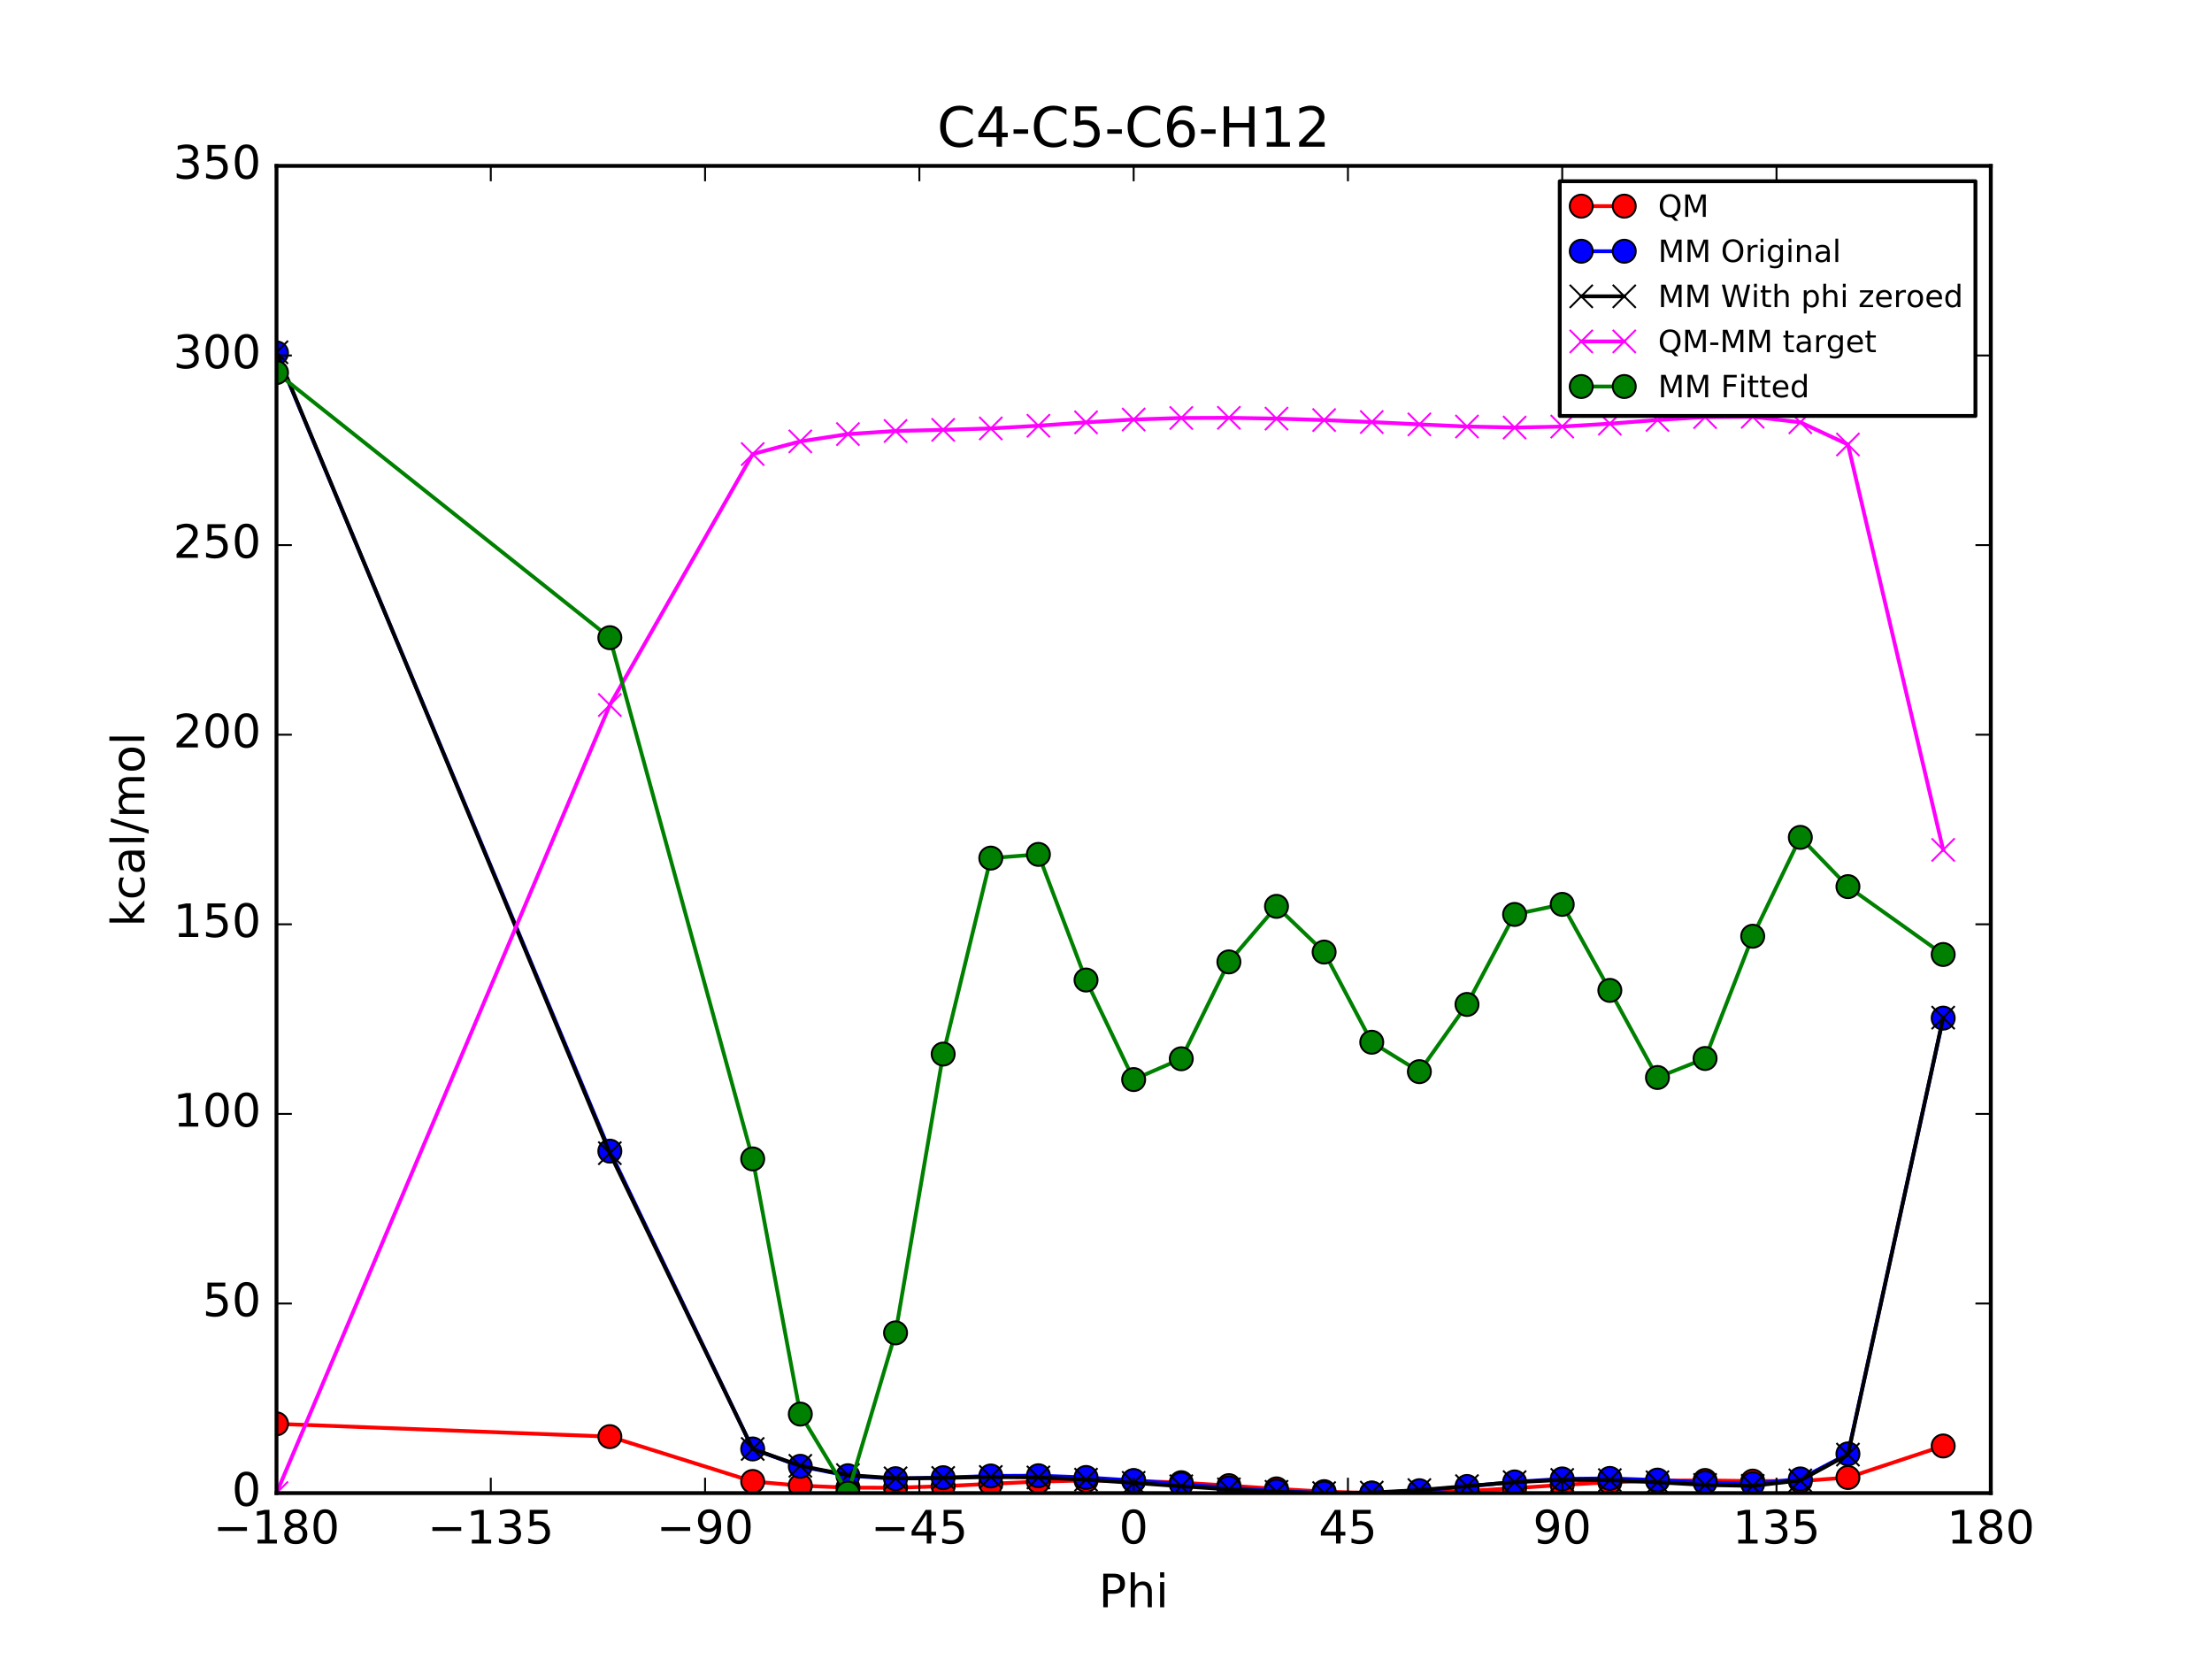 <?xml version="1.0" encoding="utf-8" standalone="no"?>
<!DOCTYPE svg PUBLIC "-//W3C//DTD SVG 1.1//EN"
  "http://www.w3.org/Graphics/SVG/1.1/DTD/svg11.dtd">
<!-- Created with matplotlib (http://matplotlib.org/) -->
<svg height="432pt" version="1.1" viewBox="0 0 576 432" width="576pt" xmlns="http://www.w3.org/2000/svg" xmlns:xlink="http://www.w3.org/1999/xlink">
 <defs>
  <style type="text/css">
*{stroke-linecap:butt;stroke-linejoin:round;stroke-miterlimit:100000;}
  </style>
 </defs>
 <g id="figure_1">
  <g id="patch_1">
   <path d="M 0 432 
L 576 432 
L 576 0 
L 0 0 
z
" style="fill:#ffffff;"/>
  </g>
  <g id="axes_1">
   <g id="patch_2">
    <path d="M 72 388.8 
L 518.4 388.8 
L 518.4 43.2 
L 72 43.2 
z
" style="fill:#ffffff;"/>
   </g>
   <g id="line2d_1">
    <path clip-path="url(#p2a7f67366a)" d="M 72 370.762 
L 158.8 374.095 
L 196 385.767 
L 208.4 386.855 
L 220.8 387.379 
L 233.2 387.408 
L 245.6 387.009 
L 258 386.382 
L 270.4 385.803 
L 282.8 385.502 
L 295.2 385.599 
L 307.6 386.086 
L 320 386.848 
L 332.4 387.697 
L 344.8 388.412 
L 357.2 388.8 
L 369.6 388.75 
L 382 388.275 
L 394.4 387.51 
L 406.8 386.669 
L 419.2 385.969 
L 431.6 385.568 
L 444 385.51 
L 456.4 385.674 
L 468.8 385.676 
L 481.2 384.74 
L 506 376.528 
" style="fill:none;stroke:#ff0000;stroke-linecap:square;"/>
    <defs>
     <path d="M 0 3 
C 0.796 3 1.559 2.684 2.121 2.121 
C 2.684 1.559 3 0.796 3 0 
C 3 -0.796 2.684 -1.559 2.121 -2.121 
C 1.559 -2.684 0.796 -3 0 -3 
C -0.796 -3 -1.559 -2.684 -2.121 -2.121 
C -2.684 -1.559 -3 -0.796 -3 0 
C -3 0.796 -2.684 1.559 -2.121 2.121 
C -1.559 2.684 -0.796 3 0 3 
z
" id="mc2653a5d2f" style="stroke:#000000;stroke-width:0.5;"/>
    </defs>
    <g clip-path="url(#p2a7f67366a)">
     <use style="fill:#ff0000;stroke:#000000;stroke-width:0.5;" x="72" xlink:href="#mc2653a5d2f" y="370.762"/>
     <use style="fill:#ff0000;stroke:#000000;stroke-width:0.5;" x="158.8" xlink:href="#mc2653a5d2f" y="374.095"/>
     <use style="fill:#ff0000;stroke:#000000;stroke-width:0.5;" x="196" xlink:href="#mc2653a5d2f" y="385.767"/>
     <use style="fill:#ff0000;stroke:#000000;stroke-width:0.5;" x="208.4" xlink:href="#mc2653a5d2f" y="386.855"/>
     <use style="fill:#ff0000;stroke:#000000;stroke-width:0.5;" x="220.8" xlink:href="#mc2653a5d2f" y="387.379"/>
     <use style="fill:#ff0000;stroke:#000000;stroke-width:0.5;" x="233.2" xlink:href="#mc2653a5d2f" y="387.408"/>
     <use style="fill:#ff0000;stroke:#000000;stroke-width:0.5;" x="245.6" xlink:href="#mc2653a5d2f" y="387.009"/>
     <use style="fill:#ff0000;stroke:#000000;stroke-width:0.5;" x="258" xlink:href="#mc2653a5d2f" y="386.382"/>
     <use style="fill:#ff0000;stroke:#000000;stroke-width:0.5;" x="270.4" xlink:href="#mc2653a5d2f" y="385.803"/>
     <use style="fill:#ff0000;stroke:#000000;stroke-width:0.5;" x="282.8" xlink:href="#mc2653a5d2f" y="385.502"/>
     <use style="fill:#ff0000;stroke:#000000;stroke-width:0.5;" x="295.2" xlink:href="#mc2653a5d2f" y="385.599"/>
     <use style="fill:#ff0000;stroke:#000000;stroke-width:0.5;" x="307.6" xlink:href="#mc2653a5d2f" y="386.086"/>
     <use style="fill:#ff0000;stroke:#000000;stroke-width:0.5;" x="320" xlink:href="#mc2653a5d2f" y="386.848"/>
     <use style="fill:#ff0000;stroke:#000000;stroke-width:0.5;" x="332.4" xlink:href="#mc2653a5d2f" y="387.697"/>
     <use style="fill:#ff0000;stroke:#000000;stroke-width:0.5;" x="344.8" xlink:href="#mc2653a5d2f" y="388.412"/>
     <use style="fill:#ff0000;stroke:#000000;stroke-width:0.5;" x="357.2" xlink:href="#mc2653a5d2f" y="388.8"/>
     <use style="fill:#ff0000;stroke:#000000;stroke-width:0.5;" x="369.6" xlink:href="#mc2653a5d2f" y="388.75"/>
     <use style="fill:#ff0000;stroke:#000000;stroke-width:0.5;" x="382" xlink:href="#mc2653a5d2f" y="388.275"/>
     <use style="fill:#ff0000;stroke:#000000;stroke-width:0.5;" x="394.4" xlink:href="#mc2653a5d2f" y="387.51"/>
     <use style="fill:#ff0000;stroke:#000000;stroke-width:0.5;" x="406.8" xlink:href="#mc2653a5d2f" y="386.669"/>
     <use style="fill:#ff0000;stroke:#000000;stroke-width:0.5;" x="419.2" xlink:href="#mc2653a5d2f" y="385.969"/>
     <use style="fill:#ff0000;stroke:#000000;stroke-width:0.5;" x="431.6" xlink:href="#mc2653a5d2f" y="385.568"/>
     <use style="fill:#ff0000;stroke:#000000;stroke-width:0.5;" x="444" xlink:href="#mc2653a5d2f" y="385.51"/>
     <use style="fill:#ff0000;stroke:#000000;stroke-width:0.5;" x="456.4" xlink:href="#mc2653a5d2f" y="385.674"/>
     <use style="fill:#ff0000;stroke:#000000;stroke-width:0.5;" x="468.8" xlink:href="#mc2653a5d2f" y="385.676"/>
     <use style="fill:#ff0000;stroke:#000000;stroke-width:0.5;" x="481.2" xlink:href="#mc2653a5d2f" y="384.74"/>
     <use style="fill:#ff0000;stroke:#000000;stroke-width:0.5;" x="506" xlink:href="#mc2653a5d2f" y="376.528"/>
    </g>
   </g>
   <g id="line2d_2">
    <path clip-path="url(#p2a7f67366a)" d="M 72 91.894 
L 158.8 299.753 
L 196 377.305 
L 208.4 381.819 
L 220.8 384.272 
L 233.2 385.044 
L 245.6 384.785 
L 258 384.335 
L 270.4 384.274 
L 282.8 384.727 
L 295.2 385.528 
L 307.6 386.48 
L 320 387.442 
L 332.4 388.278 
L 344.8 388.8 
L 357.2 388.798 
L 369.6 388.174 
L 382 387.07 
L 394.4 385.889 
L 406.8 385.106 
L 419.2 384.975 
L 431.6 385.409 
L 444 386.069 
L 456.4 386.385 
L 468.8 385.107 
L 481.2 378.589 
L 506 265.119 
" style="fill:none;stroke:#0000ff;stroke-linecap:square;"/>
    <defs>
     <path d="M 0 3 
C 0.796 3 1.559 2.684 2.121 2.121 
C 2.684 1.559 3 0.796 3 0 
C 3 -0.796 2.684 -1.559 2.121 -2.121 
C 1.559 -2.684 0.796 -3 0 -3 
C -0.796 -3 -1.559 -2.684 -2.121 -2.121 
C -2.684 -1.559 -3 -0.796 -3 0 
C -3 0.796 -2.684 1.559 -2.121 2.121 
C -1.559 2.684 -0.796 3 0 3 
z
" id="mf02ce07b97" style="stroke:#000000;stroke-width:0.5;"/>
    </defs>
    <g clip-path="url(#p2a7f67366a)">
     <use style="fill:#0000ff;stroke:#000000;stroke-width:0.5;" x="72" xlink:href="#mf02ce07b97" y="91.894"/>
     <use style="fill:#0000ff;stroke:#000000;stroke-width:0.5;" x="158.8" xlink:href="#mf02ce07b97" y="299.753"/>
     <use style="fill:#0000ff;stroke:#000000;stroke-width:0.5;" x="196" xlink:href="#mf02ce07b97" y="377.305"/>
     <use style="fill:#0000ff;stroke:#000000;stroke-width:0.5;" x="208.4" xlink:href="#mf02ce07b97" y="381.819"/>
     <use style="fill:#0000ff;stroke:#000000;stroke-width:0.5;" x="220.8" xlink:href="#mf02ce07b97" y="384.272"/>
     <use style="fill:#0000ff;stroke:#000000;stroke-width:0.5;" x="233.2" xlink:href="#mf02ce07b97" y="385.044"/>
     <use style="fill:#0000ff;stroke:#000000;stroke-width:0.5;" x="245.6" xlink:href="#mf02ce07b97" y="384.785"/>
     <use style="fill:#0000ff;stroke:#000000;stroke-width:0.5;" x="258" xlink:href="#mf02ce07b97" y="384.335"/>
     <use style="fill:#0000ff;stroke:#000000;stroke-width:0.5;" x="270.4" xlink:href="#mf02ce07b97" y="384.274"/>
     <use style="fill:#0000ff;stroke:#000000;stroke-width:0.5;" x="282.8" xlink:href="#mf02ce07b97" y="384.727"/>
     <use style="fill:#0000ff;stroke:#000000;stroke-width:0.5;" x="295.2" xlink:href="#mf02ce07b97" y="385.528"/>
     <use style="fill:#0000ff;stroke:#000000;stroke-width:0.5;" x="307.6" xlink:href="#mf02ce07b97" y="386.48"/>
     <use style="fill:#0000ff;stroke:#000000;stroke-width:0.5;" x="320" xlink:href="#mf02ce07b97" y="387.442"/>
     <use style="fill:#0000ff;stroke:#000000;stroke-width:0.5;" x="332.4" xlink:href="#mf02ce07b97" y="388.278"/>
     <use style="fill:#0000ff;stroke:#000000;stroke-width:0.5;" x="344.8" xlink:href="#mf02ce07b97" y="388.8"/>
     <use style="fill:#0000ff;stroke:#000000;stroke-width:0.5;" x="357.2" xlink:href="#mf02ce07b97" y="388.798"/>
     <use style="fill:#0000ff;stroke:#000000;stroke-width:0.5;" x="369.6" xlink:href="#mf02ce07b97" y="388.174"/>
     <use style="fill:#0000ff;stroke:#000000;stroke-width:0.5;" x="382" xlink:href="#mf02ce07b97" y="387.07"/>
     <use style="fill:#0000ff;stroke:#000000;stroke-width:0.5;" x="394.4" xlink:href="#mf02ce07b97" y="385.889"/>
     <use style="fill:#0000ff;stroke:#000000;stroke-width:0.5;" x="406.8" xlink:href="#mf02ce07b97" y="385.106"/>
     <use style="fill:#0000ff;stroke:#000000;stroke-width:0.5;" x="419.2" xlink:href="#mf02ce07b97" y="384.975"/>
     <use style="fill:#0000ff;stroke:#000000;stroke-width:0.5;" x="431.6" xlink:href="#mf02ce07b97" y="385.409"/>
     <use style="fill:#0000ff;stroke:#000000;stroke-width:0.5;" x="444" xlink:href="#mf02ce07b97" y="386.069"/>
     <use style="fill:#0000ff;stroke:#000000;stroke-width:0.5;" x="456.4" xlink:href="#mf02ce07b97" y="386.385"/>
     <use style="fill:#0000ff;stroke:#000000;stroke-width:0.5;" x="468.8" xlink:href="#mf02ce07b97" y="385.107"/>
     <use style="fill:#0000ff;stroke:#000000;stroke-width:0.5;" x="481.2" xlink:href="#mf02ce07b97" y="378.589"/>
     <use style="fill:#0000ff;stroke:#000000;stroke-width:0.5;" x="506" xlink:href="#mf02ce07b97" y="265.119"/>
    </g>
   </g>
   <g id="line2d_3">
    <path clip-path="url(#p2a7f67366a)" d="M 72 91.735 
L 158.8 300.287 
L 196 377.305 
L 208.4 381.693 
L 220.8 384.113 
L 233.2 384.954 
L 245.6 384.848 
L 258 384.594 
L 270.4 384.719 
L 282.8 385.298 
L 295.2 386.132 
L 307.6 387.014 
L 320 387.824 
L 332.4 388.464 
L 344.8 388.8 
L 357.2 388.671 
L 369.6 388.014 
L 382 386.98 
L 394.4 385.952 
L 406.8 385.364 
L 419.2 385.419 
L 431.6 385.98 
L 444 386.673 
L 456.4 386.92 
L 468.8 385.489 
L 481.2 378.775 
L 506 264.993 
" style="fill:none;stroke:#000000;stroke-linecap:square;"/>
    <defs>
     <path d="M -3 3 
L 3 -3 
M -3 -3 
L 3 3 
" id="m0e68bb320f" style="stroke:#000000;stroke-width:0.5;"/>
    </defs>
    <g clip-path="url(#p2a7f67366a)">
     <use style="stroke:#000000;stroke-width:0.5;" x="72" xlink:href="#m0e68bb320f" y="91.735"/>
     <use style="stroke:#000000;stroke-width:0.5;" x="158.8" xlink:href="#m0e68bb320f" y="300.287"/>
     <use style="stroke:#000000;stroke-width:0.5;" x="196" xlink:href="#m0e68bb320f" y="377.305"/>
     <use style="stroke:#000000;stroke-width:0.5;" x="208.4" xlink:href="#m0e68bb320f" y="381.693"/>
     <use style="stroke:#000000;stroke-width:0.5;" x="220.8" xlink:href="#m0e68bb320f" y="384.113"/>
     <use style="stroke:#000000;stroke-width:0.5;" x="233.2" xlink:href="#m0e68bb320f" y="384.954"/>
     <use style="stroke:#000000;stroke-width:0.5;" x="245.6" xlink:href="#m0e68bb320f" y="384.848"/>
     <use style="stroke:#000000;stroke-width:0.5;" x="258" xlink:href="#m0e68bb320f" y="384.594"/>
     <use style="stroke:#000000;stroke-width:0.5;" x="270.4" xlink:href="#m0e68bb320f" y="384.719"/>
     <use style="stroke:#000000;stroke-width:0.5;" x="282.8" xlink:href="#m0e68bb320f" y="385.298"/>
     <use style="stroke:#000000;stroke-width:0.5;" x="295.2" xlink:href="#m0e68bb320f" y="386.132"/>
     <use style="stroke:#000000;stroke-width:0.5;" x="307.6" xlink:href="#m0e68bb320f" y="387.014"/>
     <use style="stroke:#000000;stroke-width:0.5;" x="320" xlink:href="#m0e68bb320f" y="387.824"/>
     <use style="stroke:#000000;stroke-width:0.5;" x="332.4" xlink:href="#m0e68bb320f" y="388.464"/>
     <use style="stroke:#000000;stroke-width:0.5;" x="344.8" xlink:href="#m0e68bb320f" y="388.8"/>
     <use style="stroke:#000000;stroke-width:0.5;" x="357.2" xlink:href="#m0e68bb320f" y="388.671"/>
     <use style="stroke:#000000;stroke-width:0.5;" x="369.6" xlink:href="#m0e68bb320f" y="388.014"/>
     <use style="stroke:#000000;stroke-width:0.5;" x="382" xlink:href="#m0e68bb320f" y="386.98"/>
     <use style="stroke:#000000;stroke-width:0.5;" x="394.4" xlink:href="#m0e68bb320f" y="385.952"/>
     <use style="stroke:#000000;stroke-width:0.5;" x="406.8" xlink:href="#m0e68bb320f" y="385.364"/>
     <use style="stroke:#000000;stroke-width:0.5;" x="419.2" xlink:href="#m0e68bb320f" y="385.419"/>
     <use style="stroke:#000000;stroke-width:0.5;" x="431.6" xlink:href="#m0e68bb320f" y="385.98"/>
     <use style="stroke:#000000;stroke-width:0.5;" x="444" xlink:href="#m0e68bb320f" y="386.673"/>
     <use style="stroke:#000000;stroke-width:0.5;" x="456.4" xlink:href="#m0e68bb320f" y="386.92"/>
     <use style="stroke:#000000;stroke-width:0.5;" x="468.8" xlink:href="#m0e68bb320f" y="385.489"/>
     <use style="stroke:#000000;stroke-width:0.5;" x="481.2" xlink:href="#m0e68bb320f" y="378.775"/>
     <use style="stroke:#000000;stroke-width:0.5;" x="506" xlink:href="#m0e68bb320f" y="264.993"/>
    </g>
   </g>
   <g id="line2d_4">
    <path clip-path="url(#p2a7f67366a)" d="M 72 388.8 
L 158.8 183.581 
L 196 118.236 
L 208.4 114.936 
L 220.8 113.04 
L 233.2 112.228 
L 245.6 111.934 
L 258 111.562 
L 270.4 110.858 
L 282.8 109.978 
L 295.2 109.241 
L 307.6 108.845 
L 320 108.798 
L 332.4 109.006 
L 344.8 109.386 
L 357.2 109.902 
L 369.6 110.509 
L 382 111.068 
L 394.4 111.332 
L 406.8 111.078 
L 419.2 110.323 
L 431.6 109.361 
L 444 108.611 
L 456.4 108.528 
L 468.8 109.96 
L 481.2 115.739 
L 506 221.308 
" style="fill:none;stroke:#ff00ff;stroke-linecap:square;"/>
    <defs>
     <path d="M -3 3 
L 3 -3 
M -3 -3 
L 3 3 
" id="m2ac3b1dd4c" style="stroke:#ff00ff;stroke-width:0.5;"/>
    </defs>
    <g clip-path="url(#p2a7f67366a)">
     <use style="fill:#ff00ff;stroke:#ff00ff;stroke-width:0.5;" x="72" xlink:href="#m2ac3b1dd4c" y="388.8"/>
     <use style="fill:#ff00ff;stroke:#ff00ff;stroke-width:0.5;" x="158.8" xlink:href="#m2ac3b1dd4c" y="183.581"/>
     <use style="fill:#ff00ff;stroke:#ff00ff;stroke-width:0.5;" x="196" xlink:href="#m2ac3b1dd4c" y="118.236"/>
     <use style="fill:#ff00ff;stroke:#ff00ff;stroke-width:0.5;" x="208.4" xlink:href="#m2ac3b1dd4c" y="114.936"/>
     <use style="fill:#ff00ff;stroke:#ff00ff;stroke-width:0.5;" x="220.8" xlink:href="#m2ac3b1dd4c" y="113.04"/>
     <use style="fill:#ff00ff;stroke:#ff00ff;stroke-width:0.5;" x="233.2" xlink:href="#m2ac3b1dd4c" y="112.228"/>
     <use style="fill:#ff00ff;stroke:#ff00ff;stroke-width:0.5;" x="245.6" xlink:href="#m2ac3b1dd4c" y="111.934"/>
     <use style="fill:#ff00ff;stroke:#ff00ff;stroke-width:0.5;" x="258" xlink:href="#m2ac3b1dd4c" y="111.562"/>
     <use style="fill:#ff00ff;stroke:#ff00ff;stroke-width:0.5;" x="270.4" xlink:href="#m2ac3b1dd4c" y="110.858"/>
     <use style="fill:#ff00ff;stroke:#ff00ff;stroke-width:0.5;" x="282.8" xlink:href="#m2ac3b1dd4c" y="109.978"/>
     <use style="fill:#ff00ff;stroke:#ff00ff;stroke-width:0.5;" x="295.2" xlink:href="#m2ac3b1dd4c" y="109.241"/>
     <use style="fill:#ff00ff;stroke:#ff00ff;stroke-width:0.5;" x="307.6" xlink:href="#m2ac3b1dd4c" y="108.845"/>
     <use style="fill:#ff00ff;stroke:#ff00ff;stroke-width:0.5;" x="320" xlink:href="#m2ac3b1dd4c" y="108.798"/>
     <use style="fill:#ff00ff;stroke:#ff00ff;stroke-width:0.5;" x="332.4" xlink:href="#m2ac3b1dd4c" y="109.006"/>
     <use style="fill:#ff00ff;stroke:#ff00ff;stroke-width:0.5;" x="344.8" xlink:href="#m2ac3b1dd4c" y="109.386"/>
     <use style="fill:#ff00ff;stroke:#ff00ff;stroke-width:0.5;" x="357.2" xlink:href="#m2ac3b1dd4c" y="109.902"/>
     <use style="fill:#ff00ff;stroke:#ff00ff;stroke-width:0.5;" x="369.6" xlink:href="#m2ac3b1dd4c" y="110.509"/>
     <use style="fill:#ff00ff;stroke:#ff00ff;stroke-width:0.5;" x="382" xlink:href="#m2ac3b1dd4c" y="111.068"/>
     <use style="fill:#ff00ff;stroke:#ff00ff;stroke-width:0.5;" x="394.4" xlink:href="#m2ac3b1dd4c" y="111.332"/>
     <use style="fill:#ff00ff;stroke:#ff00ff;stroke-width:0.5;" x="406.8" xlink:href="#m2ac3b1dd4c" y="111.078"/>
     <use style="fill:#ff00ff;stroke:#ff00ff;stroke-width:0.5;" x="419.2" xlink:href="#m2ac3b1dd4c" y="110.323"/>
     <use style="fill:#ff00ff;stroke:#ff00ff;stroke-width:0.5;" x="431.6" xlink:href="#m2ac3b1dd4c" y="109.361"/>
     <use style="fill:#ff00ff;stroke:#ff00ff;stroke-width:0.5;" x="444" xlink:href="#m2ac3b1dd4c" y="108.611"/>
     <use style="fill:#ff00ff;stroke:#ff00ff;stroke-width:0.5;" x="456.4" xlink:href="#m2ac3b1dd4c" y="108.528"/>
     <use style="fill:#ff00ff;stroke:#ff00ff;stroke-width:0.5;" x="468.8" xlink:href="#m2ac3b1dd4c" y="109.96"/>
     <use style="fill:#ff00ff;stroke:#ff00ff;stroke-width:0.5;" x="481.2" xlink:href="#m2ac3b1dd4c" y="115.739"/>
     <use style="fill:#ff00ff;stroke:#ff00ff;stroke-width:0.5;" x="506" xlink:href="#m2ac3b1dd4c" y="221.308"/>
    </g>
   </g>
   <g id="line2d_5">
    <path clip-path="url(#p2a7f67366a)" d="M 72 97.025 
L 158.8 166.055 
L 196 301.779 
L 208.4 368.227 
L 220.8 388.8 
L 233.2 347.076 
L 245.6 274.48 
L 258 223.449 
L 270.4 222.482 
L 282.8 255.198 
L 295.2 281.116 
L 307.6 275.699 
L 320 250.475 
L 332.4 236.011 
L 344.8 247.912 
L 357.2 271.394 
L 369.6 279.053 
L 382 261.554 
L 394.4 238.116 
L 406.8 235.494 
L 419.2 257.891 
L 431.6 280.581 
L 444 275.63 
L 456.4 243.789 
L 468.8 218.051 
L 481.2 230.872 
L 506 248.55 
" style="fill:none;stroke:#008000;stroke-linecap:square;"/>
    <defs>
     <path d="M 0 3 
C 0.796 3 1.559 2.684 2.121 2.121 
C 2.684 1.559 3 0.796 3 0 
C 3 -0.796 2.684 -1.559 2.121 -2.121 
C 1.559 -2.684 0.796 -3 0 -3 
C -0.796 -3 -1.559 -2.684 -2.121 -2.121 
C -2.684 -1.559 -3 -0.796 -3 0 
C -3 0.796 -2.684 1.559 -2.121 2.121 
C -1.559 2.684 -0.796 3 0 3 
z
" id="m857ea649b4" style="stroke:#000000;stroke-width:0.5;"/>
    </defs>
    <g clip-path="url(#p2a7f67366a)">
     <use style="fill:#008000;stroke:#000000;stroke-width:0.5;" x="72" xlink:href="#m857ea649b4" y="97.025"/>
     <use style="fill:#008000;stroke:#000000;stroke-width:0.5;" x="158.8" xlink:href="#m857ea649b4" y="166.055"/>
     <use style="fill:#008000;stroke:#000000;stroke-width:0.5;" x="196" xlink:href="#m857ea649b4" y="301.779"/>
     <use style="fill:#008000;stroke:#000000;stroke-width:0.5;" x="208.4" xlink:href="#m857ea649b4" y="368.227"/>
     <use style="fill:#008000;stroke:#000000;stroke-width:0.5;" x="220.8" xlink:href="#m857ea649b4" y="388.8"/>
     <use style="fill:#008000;stroke:#000000;stroke-width:0.5;" x="233.2" xlink:href="#m857ea649b4" y="347.076"/>
     <use style="fill:#008000;stroke:#000000;stroke-width:0.5;" x="245.6" xlink:href="#m857ea649b4" y="274.48"/>
     <use style="fill:#008000;stroke:#000000;stroke-width:0.5;" x="258" xlink:href="#m857ea649b4" y="223.449"/>
     <use style="fill:#008000;stroke:#000000;stroke-width:0.5;" x="270.4" xlink:href="#m857ea649b4" y="222.482"/>
     <use style="fill:#008000;stroke:#000000;stroke-width:0.5;" x="282.8" xlink:href="#m857ea649b4" y="255.198"/>
     <use style="fill:#008000;stroke:#000000;stroke-width:0.5;" x="295.2" xlink:href="#m857ea649b4" y="281.116"/>
     <use style="fill:#008000;stroke:#000000;stroke-width:0.5;" x="307.6" xlink:href="#m857ea649b4" y="275.699"/>
     <use style="fill:#008000;stroke:#000000;stroke-width:0.5;" x="320" xlink:href="#m857ea649b4" y="250.475"/>
     <use style="fill:#008000;stroke:#000000;stroke-width:0.5;" x="332.4" xlink:href="#m857ea649b4" y="236.011"/>
     <use style="fill:#008000;stroke:#000000;stroke-width:0.5;" x="344.8" xlink:href="#m857ea649b4" y="247.912"/>
     <use style="fill:#008000;stroke:#000000;stroke-width:0.5;" x="357.2" xlink:href="#m857ea649b4" y="271.394"/>
     <use style="fill:#008000;stroke:#000000;stroke-width:0.5;" x="369.6" xlink:href="#m857ea649b4" y="279.053"/>
     <use style="fill:#008000;stroke:#000000;stroke-width:0.5;" x="382" xlink:href="#m857ea649b4" y="261.554"/>
     <use style="fill:#008000;stroke:#000000;stroke-width:0.5;" x="394.4" xlink:href="#m857ea649b4" y="238.116"/>
     <use style="fill:#008000;stroke:#000000;stroke-width:0.5;" x="406.8" xlink:href="#m857ea649b4" y="235.494"/>
     <use style="fill:#008000;stroke:#000000;stroke-width:0.5;" x="419.2" xlink:href="#m857ea649b4" y="257.891"/>
     <use style="fill:#008000;stroke:#000000;stroke-width:0.5;" x="431.6" xlink:href="#m857ea649b4" y="280.581"/>
     <use style="fill:#008000;stroke:#000000;stroke-width:0.5;" x="444" xlink:href="#m857ea649b4" y="275.63"/>
     <use style="fill:#008000;stroke:#000000;stroke-width:0.5;" x="456.4" xlink:href="#m857ea649b4" y="243.789"/>
     <use style="fill:#008000;stroke:#000000;stroke-width:0.5;" x="468.8" xlink:href="#m857ea649b4" y="218.051"/>
     <use style="fill:#008000;stroke:#000000;stroke-width:0.5;" x="481.2" xlink:href="#m857ea649b4" y="230.872"/>
     <use style="fill:#008000;stroke:#000000;stroke-width:0.5;" x="506" xlink:href="#m857ea649b4" y="248.55"/>
    </g>
   </g>
   <g id="patch_3">
    <path d="M 72 43.2 
L 518.4 43.2 
" style="fill:none;stroke:#000000;stroke-linecap:square;stroke-linejoin:miter;"/>
   </g>
   <g id="patch_4">
    <path d="M 518.4 388.8 
L 518.4 43.2 
" style="fill:none;stroke:#000000;stroke-linecap:square;stroke-linejoin:miter;"/>
   </g>
   <g id="patch_5">
    <path d="M 72 388.8 
L 72 43.2 
" style="fill:none;stroke:#000000;stroke-linecap:square;stroke-linejoin:miter;"/>
   </g>
   <g id="patch_6">
    <path d="M 72 388.8 
L 518.4 388.8 
" style="fill:none;stroke:#000000;stroke-linecap:square;stroke-linejoin:miter;"/>
   </g>
   <g id="matplotlib.axis_1">
    <g id="xtick_1">
     <g id="line2d_6">
      <defs>
       <path d="M 0 0 
L 0 -4 
" id="m426996bae5" style="stroke:#000000;stroke-width:0.5;"/>
      </defs>
      <g>
       <use style="stroke:#000000;stroke-width:0.5;" x="72.0" xlink:href="#m426996bae5" y="388.8"/>
      </g>
     </g>
     <g id="line2d_7">
      <defs>
       <path d="M 0 0 
L 0 4 
" id="m698d555cef" style="stroke:#000000;stroke-width:0.5;"/>
      </defs>
      <g>
       <use style="stroke:#000000;stroke-width:0.5;" x="72.0" xlink:href="#m698d555cef" y="43.2"/>
      </g>
     </g>
     <g id="text_1">
      <!-- −180 -->
      <defs>
       <path d="M 12.406 8.297 
L 28.516 8.297 
L 28.516 63.922 
L 10.984 60.406 
L 10.984 69.391 
L 28.422 72.906 
L 38.281 72.906 
L 38.281 8.297 
L 54.391 8.297 
L 54.391 0 
L 12.406 0 
z
" id="BitstreamVeraSans-Roman-31"/>
       <path d="M 10.594 35.5 
L 73.188 35.5 
L 73.188 27.203 
L 10.594 27.203 
z
" id="BitstreamVeraSans-Roman-2212"/>
       <path d="M 31.781 34.625 
Q 24.75 34.625 20.719 30.859 
Q 16.703 27.094 16.703 20.516 
Q 16.703 13.922 20.719 10.156 
Q 24.75 6.391 31.781 6.391 
Q 38.812 6.391 42.859 10.172 
Q 46.922 13.969 46.922 20.516 
Q 46.922 27.094 42.891 30.859 
Q 38.875 34.625 31.781 34.625 
M 21.922 38.812 
Q 15.578 40.375 12.031 44.719 
Q 8.5 49.078 8.5 55.328 
Q 8.5 64.062 14.719 69.141 
Q 20.953 74.219 31.781 74.219 
Q 42.672 74.219 48.875 69.141 
Q 55.078 64.062 55.078 55.328 
Q 55.078 49.078 51.531 44.719 
Q 48 40.375 41.703 38.812 
Q 48.828 37.156 52.797 32.312 
Q 56.781 27.484 56.781 20.516 
Q 56.781 9.906 50.312 4.234 
Q 43.844 -1.422 31.781 -1.422 
Q 19.734 -1.422 13.25 4.234 
Q 6.781 9.906 6.781 20.516 
Q 6.781 27.484 10.781 32.312 
Q 14.797 37.156 21.922 38.812 
M 18.312 54.391 
Q 18.312 48.734 21.844 45.562 
Q 25.391 42.391 31.781 42.391 
Q 38.141 42.391 41.719 45.562 
Q 45.312 48.734 45.312 54.391 
Q 45.312 60.062 41.719 63.234 
Q 38.141 66.406 31.781 66.406 
Q 25.391 66.406 21.844 63.234 
Q 18.312 60.062 18.312 54.391 
" id="BitstreamVeraSans-Roman-38"/>
       <path d="M 31.781 66.406 
Q 24.172 66.406 20.328 58.906 
Q 16.5 51.422 16.5 36.375 
Q 16.5 21.391 20.328 13.891 
Q 24.172 6.391 31.781 6.391 
Q 39.453 6.391 43.281 13.891 
Q 47.125 21.391 47.125 36.375 
Q 47.125 51.422 43.281 58.906 
Q 39.453 66.406 31.781 66.406 
M 31.781 74.219 
Q 44.047 74.219 50.516 64.516 
Q 56.984 54.828 56.984 36.375 
Q 56.984 17.969 50.516 8.266 
Q 44.047 -1.422 31.781 -1.422 
Q 19.531 -1.422 13.062 8.266 
Q 6.594 17.969 6.594 36.375 
Q 6.594 54.828 13.062 64.516 
Q 19.531 74.219 31.781 74.219 
" id="BitstreamVeraSans-Roman-30"/>
      </defs>
      <g transform="translate(55.52 401.918)scale(0.12 -0.12)">
       <use xlink:href="#BitstreamVeraSans-Roman-2212"/>
       <use x="83.789" xlink:href="#BitstreamVeraSans-Roman-31"/>
       <use x="147.412" xlink:href="#BitstreamVeraSans-Roman-38"/>
       <use x="211.035" xlink:href="#BitstreamVeraSans-Roman-30"/>
      </g>
     </g>
    </g>
    <g id="xtick_2">
     <g id="line2d_8">
      <g>
       <use style="stroke:#000000;stroke-width:0.5;" x="127.8" xlink:href="#m426996bae5" y="388.8"/>
      </g>
     </g>
     <g id="line2d_9">
      <g>
       <use style="stroke:#000000;stroke-width:0.5;" x="127.8" xlink:href="#m698d555cef" y="43.2"/>
      </g>
     </g>
     <g id="text_2">
      <!-- −135 -->
      <defs>
       <path d="M 10.797 72.906 
L 49.516 72.906 
L 49.516 64.594 
L 19.828 64.594 
L 19.828 46.734 
Q 21.969 47.469 24.109 47.828 
Q 26.266 48.188 28.422 48.188 
Q 40.625 48.188 47.75 41.5 
Q 54.891 34.812 54.891 23.391 
Q 54.891 11.625 47.562 5.094 
Q 40.234 -1.422 26.906 -1.422 
Q 22.312 -1.422 17.547 -0.641 
Q 12.797 0.141 7.719 1.703 
L 7.719 11.625 
Q 12.109 9.234 16.797 8.062 
Q 21.484 6.891 26.703 6.891 
Q 35.156 6.891 40.078 11.328 
Q 45.016 15.766 45.016 23.391 
Q 45.016 31 40.078 35.438 
Q 35.156 39.891 26.703 39.891 
Q 22.75 39.891 18.812 39.016 
Q 14.891 38.141 10.797 36.281 
z
" id="BitstreamVeraSans-Roman-35"/>
       <path d="M 40.578 39.312 
Q 47.656 37.797 51.625 33 
Q 55.609 28.219 55.609 21.188 
Q 55.609 10.406 48.188 4.484 
Q 40.766 -1.422 27.094 -1.422 
Q 22.516 -1.422 17.656 -0.516 
Q 12.797 0.391 7.625 2.203 
L 7.625 11.719 
Q 11.719 9.328 16.594 8.109 
Q 21.484 6.891 26.812 6.891 
Q 36.078 6.891 40.938 10.547 
Q 45.797 14.203 45.797 21.188 
Q 45.797 27.641 41.281 31.266 
Q 36.766 34.906 28.719 34.906 
L 20.219 34.906 
L 20.219 43.016 
L 29.109 43.016 
Q 36.375 43.016 40.234 45.922 
Q 44.094 48.828 44.094 54.297 
Q 44.094 59.906 40.109 62.906 
Q 36.141 65.922 28.719 65.922 
Q 24.656 65.922 20.016 65.031 
Q 15.375 64.156 9.812 62.312 
L 9.812 71.094 
Q 15.438 72.656 20.344 73.438 
Q 25.25 74.219 29.594 74.219 
Q 40.828 74.219 47.359 69.109 
Q 53.906 64.016 53.906 55.328 
Q 53.906 49.266 50.438 45.094 
Q 46.969 40.922 40.578 39.312 
" id="BitstreamVeraSans-Roman-33"/>
      </defs>
      <g transform="translate(111.32 401.918)scale(0.12 -0.12)">
       <use xlink:href="#BitstreamVeraSans-Roman-2212"/>
       <use x="83.789" xlink:href="#BitstreamVeraSans-Roman-31"/>
       <use x="147.412" xlink:href="#BitstreamVeraSans-Roman-33"/>
       <use x="211.035" xlink:href="#BitstreamVeraSans-Roman-35"/>
      </g>
     </g>
    </g>
    <g id="xtick_3">
     <g id="line2d_10">
      <g>
       <use style="stroke:#000000;stroke-width:0.5;" x="183.6" xlink:href="#m426996bae5" y="388.8"/>
      </g>
     </g>
     <g id="line2d_11">
      <g>
       <use style="stroke:#000000;stroke-width:0.5;" x="183.6" xlink:href="#m698d555cef" y="43.2"/>
      </g>
     </g>
     <g id="text_3">
      <!-- −90 -->
      <defs>
       <path d="M 10.984 1.516 
L 10.984 10.5 
Q 14.703 8.734 18.5 7.812 
Q 22.312 6.891 25.984 6.891 
Q 35.75 6.891 40.891 13.453 
Q 46.047 20.016 46.781 33.406 
Q 43.953 29.203 39.594 26.953 
Q 35.25 24.703 29.984 24.703 
Q 19.047 24.703 12.672 31.312 
Q 6.297 37.938 6.297 49.422 
Q 6.297 60.641 12.938 67.422 
Q 19.578 74.219 30.609 74.219 
Q 43.266 74.219 49.922 64.516 
Q 56.594 54.828 56.594 36.375 
Q 56.594 19.141 48.406 8.859 
Q 40.234 -1.422 26.422 -1.422 
Q 22.703 -1.422 18.891 -0.688 
Q 15.094 0.047 10.984 1.516 
M 30.609 32.422 
Q 37.25 32.422 41.125 36.953 
Q 45.016 41.5 45.016 49.422 
Q 45.016 57.281 41.125 61.844 
Q 37.25 66.406 30.609 66.406 
Q 23.969 66.406 20.094 61.844 
Q 16.219 57.281 16.219 49.422 
Q 16.219 41.5 20.094 36.953 
Q 23.969 32.422 30.609 32.422 
" id="BitstreamVeraSans-Roman-39"/>
      </defs>
      <g transform="translate(170.937 401.918)scale(0.12 -0.12)">
       <use xlink:href="#BitstreamVeraSans-Roman-2212"/>
       <use x="83.789" xlink:href="#BitstreamVeraSans-Roman-39"/>
       <use x="147.412" xlink:href="#BitstreamVeraSans-Roman-30"/>
      </g>
     </g>
    </g>
    <g id="xtick_4">
     <g id="line2d_12">
      <g>
       <use style="stroke:#000000;stroke-width:0.5;" x="239.4" xlink:href="#m426996bae5" y="388.8"/>
      </g>
     </g>
     <g id="line2d_13">
      <g>
       <use style="stroke:#000000;stroke-width:0.5;" x="239.4" xlink:href="#m698d555cef" y="43.2"/>
      </g>
     </g>
     <g id="text_4">
      <!-- −45 -->
      <defs>
       <path d="M 37.797 64.312 
L 12.891 25.391 
L 37.797 25.391 
z
M 35.203 72.906 
L 47.609 72.906 
L 47.609 25.391 
L 58.016 25.391 
L 58.016 17.188 
L 47.609 17.188 
L 47.609 0 
L 37.797 0 
L 37.797 17.188 
L 4.891 17.188 
L 4.891 26.703 
z
" id="BitstreamVeraSans-Roman-34"/>
      </defs>
      <g transform="translate(226.737 401.918)scale(0.12 -0.12)">
       <use xlink:href="#BitstreamVeraSans-Roman-2212"/>
       <use x="83.789" xlink:href="#BitstreamVeraSans-Roman-34"/>
       <use x="147.412" xlink:href="#BitstreamVeraSans-Roman-35"/>
      </g>
     </g>
    </g>
    <g id="xtick_5">
     <g id="line2d_14">
      <g>
       <use style="stroke:#000000;stroke-width:0.5;" x="295.2" xlink:href="#m426996bae5" y="388.8"/>
      </g>
     </g>
     <g id="line2d_15">
      <g>
       <use style="stroke:#000000;stroke-width:0.5;" x="295.2" xlink:href="#m698d555cef" y="43.2"/>
      </g>
     </g>
     <g id="text_5">
      <!-- 0 -->
      <g transform="translate(291.382 401.918)scale(0.12 -0.12)">
       <use xlink:href="#BitstreamVeraSans-Roman-30"/>
      </g>
     </g>
    </g>
    <g id="xtick_6">
     <g id="line2d_16">
      <g>
       <use style="stroke:#000000;stroke-width:0.5;" x="351.0" xlink:href="#m426996bae5" y="388.8"/>
      </g>
     </g>
     <g id="line2d_17">
      <g>
       <use style="stroke:#000000;stroke-width:0.5;" x="351.0" xlink:href="#m698d555cef" y="43.2"/>
      </g>
     </g>
     <g id="text_6">
      <!-- 45 -->
      <g transform="translate(343.365 401.918)scale(0.12 -0.12)">
       <use xlink:href="#BitstreamVeraSans-Roman-34"/>
       <use x="63.623" xlink:href="#BitstreamVeraSans-Roman-35"/>
      </g>
     </g>
    </g>
    <g id="xtick_7">
     <g id="line2d_18">
      <g>
       <use style="stroke:#000000;stroke-width:0.5;" x="406.8" xlink:href="#m426996bae5" y="388.8"/>
      </g>
     </g>
     <g id="line2d_19">
      <g>
       <use style="stroke:#000000;stroke-width:0.5;" x="406.8" xlink:href="#m698d555cef" y="43.2"/>
      </g>
     </g>
     <g id="text_7">
      <!-- 90 -->
      <g transform="translate(399.165 401.918)scale(0.12 -0.12)">
       <use xlink:href="#BitstreamVeraSans-Roman-39"/>
       <use x="63.623" xlink:href="#BitstreamVeraSans-Roman-30"/>
      </g>
     </g>
    </g>
    <g id="xtick_8">
     <g id="line2d_20">
      <g>
       <use style="stroke:#000000;stroke-width:0.5;" x="462.6" xlink:href="#m426996bae5" y="388.8"/>
      </g>
     </g>
     <g id="line2d_21">
      <g>
       <use style="stroke:#000000;stroke-width:0.5;" x="462.6" xlink:href="#m698d555cef" y="43.2"/>
      </g>
     </g>
     <g id="text_8">
      <!-- 135 -->
      <g transform="translate(451.147 401.918)scale(0.12 -0.12)">
       <use xlink:href="#BitstreamVeraSans-Roman-31"/>
       <use x="63.623" xlink:href="#BitstreamVeraSans-Roman-33"/>
       <use x="127.246" xlink:href="#BitstreamVeraSans-Roman-35"/>
      </g>
     </g>
    </g>
    <g id="xtick_9">
     <g id="line2d_22">
      <g>
       <use style="stroke:#000000;stroke-width:0.5;" x="518.4" xlink:href="#m426996bae5" y="388.8"/>
      </g>
     </g>
     <g id="line2d_23">
      <g>
       <use style="stroke:#000000;stroke-width:0.5;" x="518.4" xlink:href="#m698d555cef" y="43.2"/>
      </g>
     </g>
     <g id="text_9">
      <!-- 180 -->
      <g transform="translate(506.947 401.918)scale(0.12 -0.12)">
       <use xlink:href="#BitstreamVeraSans-Roman-31"/>
       <use x="63.623" xlink:href="#BitstreamVeraSans-Roman-38"/>
       <use x="127.246" xlink:href="#BitstreamVeraSans-Roman-30"/>
      </g>
     </g>
    </g>
    <g id="text_10">
     <!-- Phi -->
     <defs>
      <path d="M 54.891 33.016 
L 54.891 0 
L 45.906 0 
L 45.906 32.719 
Q 45.906 40.484 42.875 44.328 
Q 39.844 48.188 33.797 48.188 
Q 26.516 48.188 22.312 43.547 
Q 18.109 38.922 18.109 30.906 
L 18.109 0 
L 9.078 0 
L 9.078 75.984 
L 18.109 75.984 
L 18.109 46.188 
Q 21.344 51.125 25.703 53.562 
Q 30.078 56 35.797 56 
Q 45.219 56 50.047 50.172 
Q 54.891 44.344 54.891 33.016 
" id="BitstreamVeraSans-Roman-68"/>
      <path d="M 9.422 54.688 
L 18.406 54.688 
L 18.406 0 
L 9.422 0 
z
M 9.422 75.984 
L 18.406 75.984 
L 18.406 64.594 
L 9.422 64.594 
z
" id="BitstreamVeraSans-Roman-69"/>
      <path d="M 19.672 64.797 
L 19.672 37.406 
L 32.078 37.406 
Q 38.969 37.406 42.719 40.969 
Q 46.484 44.531 46.484 51.125 
Q 46.484 57.672 42.719 61.234 
Q 38.969 64.797 32.078 64.797 
z
M 9.812 72.906 
L 32.078 72.906 
Q 44.344 72.906 50.609 67.359 
Q 56.891 61.812 56.891 51.125 
Q 56.891 40.328 50.609 34.812 
Q 44.344 29.297 32.078 29.297 
L 19.672 29.297 
L 19.672 0 
L 9.812 0 
z
" id="BitstreamVeraSans-Roman-50"/>
     </defs>
     <g transform="translate(286.113 418.532)scale(0.12 -0.12)">
      <use xlink:href="#BitstreamVeraSans-Roman-50"/>
      <use x="60.303" xlink:href="#BitstreamVeraSans-Roman-68"/>
      <use x="123.682" xlink:href="#BitstreamVeraSans-Roman-69"/>
     </g>
    </g>
   </g>
   <g id="matplotlib.axis_2">
    <g id="ytick_1">
     <g id="line2d_24">
      <defs>
       <path d="M 0 0 
L 4 0 
" id="mbc663e22bd" style="stroke:#000000;stroke-width:0.5;"/>
      </defs>
      <g>
       <use style="stroke:#000000;stroke-width:0.5;" x="72.0" xlink:href="#mbc663e22bd" y="388.8"/>
      </g>
     </g>
     <g id="line2d_25">
      <defs>
       <path d="M 0 0 
L -4 0 
" id="me877c853c0" style="stroke:#000000;stroke-width:0.5;"/>
      </defs>
      <g>
       <use style="stroke:#000000;stroke-width:0.5;" x="518.4" xlink:href="#me877c853c0" y="388.8"/>
      </g>
     </g>
     <g id="text_11">
      <!-- 0 -->
      <g transform="translate(60.365 392.111)scale(0.12 -0.12)">
       <use xlink:href="#BitstreamVeraSans-Roman-30"/>
      </g>
     </g>
    </g>
    <g id="ytick_2">
     <g id="line2d_26">
      <g>
       <use style="stroke:#000000;stroke-width:0.5;" x="72.0" xlink:href="#mbc663e22bd" y="339.429"/>
      </g>
     </g>
     <g id="line2d_27">
      <g>
       <use style="stroke:#000000;stroke-width:0.5;" x="518.4" xlink:href="#me877c853c0" y="339.429"/>
      </g>
     </g>
     <g id="text_12">
      <!-- 50 -->
      <g transform="translate(52.73 342.74)scale(0.12 -0.12)">
       <use xlink:href="#BitstreamVeraSans-Roman-35"/>
       <use x="63.623" xlink:href="#BitstreamVeraSans-Roman-30"/>
      </g>
     </g>
    </g>
    <g id="ytick_3">
     <g id="line2d_28">
      <g>
       <use style="stroke:#000000;stroke-width:0.5;" x="72.0" xlink:href="#mbc663e22bd" y="290.057"/>
      </g>
     </g>
     <g id="line2d_29">
      <g>
       <use style="stroke:#000000;stroke-width:0.5;" x="518.4" xlink:href="#me877c853c0" y="290.057"/>
      </g>
     </g>
     <g id="text_13">
      <!-- 100 -->
      <g transform="translate(45.095 293.368)scale(0.12 -0.12)">
       <use xlink:href="#BitstreamVeraSans-Roman-31"/>
       <use x="63.623" xlink:href="#BitstreamVeraSans-Roman-30"/>
       <use x="127.246" xlink:href="#BitstreamVeraSans-Roman-30"/>
      </g>
     </g>
    </g>
    <g id="ytick_4">
     <g id="line2d_30">
      <g>
       <use style="stroke:#000000;stroke-width:0.5;" x="72.0" xlink:href="#mbc663e22bd" y="240.686"/>
      </g>
     </g>
     <g id="line2d_31">
      <g>
       <use style="stroke:#000000;stroke-width:0.5;" x="518.4" xlink:href="#me877c853c0" y="240.686"/>
      </g>
     </g>
     <g id="text_14">
      <!-- 150 -->
      <g transform="translate(45.095 243.997)scale(0.12 -0.12)">
       <use xlink:href="#BitstreamVeraSans-Roman-31"/>
       <use x="63.623" xlink:href="#BitstreamVeraSans-Roman-35"/>
       <use x="127.246" xlink:href="#BitstreamVeraSans-Roman-30"/>
      </g>
     </g>
    </g>
    <g id="ytick_5">
     <g id="line2d_32">
      <g>
       <use style="stroke:#000000;stroke-width:0.5;" x="72.0" xlink:href="#mbc663e22bd" y="191.314"/>
      </g>
     </g>
     <g id="line2d_33">
      <g>
       <use style="stroke:#000000;stroke-width:0.5;" x="518.4" xlink:href="#me877c853c0" y="191.314"/>
      </g>
     </g>
     <g id="text_15">
      <!-- 200 -->
      <defs>
       <path d="M 19.188 8.297 
L 53.609 8.297 
L 53.609 0 
L 7.328 0 
L 7.328 8.297 
Q 12.938 14.109 22.625 23.891 
Q 32.328 33.688 34.812 36.531 
Q 39.547 41.844 41.422 45.531 
Q 43.312 49.219 43.312 52.781 
Q 43.312 58.594 39.234 62.25 
Q 35.156 65.922 28.609 65.922 
Q 23.969 65.922 18.812 64.312 
Q 13.672 62.703 7.812 59.422 
L 7.812 69.391 
Q 13.766 71.781 18.938 73 
Q 24.125 74.219 28.422 74.219 
Q 39.75 74.219 46.484 68.547 
Q 53.219 62.891 53.219 53.422 
Q 53.219 48.922 51.531 44.891 
Q 49.859 40.875 45.406 35.406 
Q 44.188 33.984 37.641 27.219 
Q 31.109 20.453 19.188 8.297 
" id="BitstreamVeraSans-Roman-32"/>
      </defs>
      <g transform="translate(45.095 194.626)scale(0.12 -0.12)">
       <use xlink:href="#BitstreamVeraSans-Roman-32"/>
       <use x="63.623" xlink:href="#BitstreamVeraSans-Roman-30"/>
       <use x="127.246" xlink:href="#BitstreamVeraSans-Roman-30"/>
      </g>
     </g>
    </g>
    <g id="ytick_6">
     <g id="line2d_34">
      <g>
       <use style="stroke:#000000;stroke-width:0.5;" x="72.0" xlink:href="#mbc663e22bd" y="141.943"/>
      </g>
     </g>
     <g id="line2d_35">
      <g>
       <use style="stroke:#000000;stroke-width:0.5;" x="518.4" xlink:href="#me877c853c0" y="141.943"/>
      </g>
     </g>
     <g id="text_16">
      <!-- 250 -->
      <g transform="translate(45.095 145.254)scale(0.12 -0.12)">
       <use xlink:href="#BitstreamVeraSans-Roman-32"/>
       <use x="63.623" xlink:href="#BitstreamVeraSans-Roman-35"/>
       <use x="127.246" xlink:href="#BitstreamVeraSans-Roman-30"/>
      </g>
     </g>
    </g>
    <g id="ytick_7">
     <g id="line2d_36">
      <g>
       <use style="stroke:#000000;stroke-width:0.5;" x="72.0" xlink:href="#mbc663e22bd" y="92.571"/>
      </g>
     </g>
     <g id="line2d_37">
      <g>
       <use style="stroke:#000000;stroke-width:0.5;" x="518.4" xlink:href="#me877c853c0" y="92.571"/>
      </g>
     </g>
     <g id="text_17">
      <!-- 300 -->
      <g transform="translate(45.095 95.883)scale(0.12 -0.12)">
       <use xlink:href="#BitstreamVeraSans-Roman-33"/>
       <use x="63.623" xlink:href="#BitstreamVeraSans-Roman-30"/>
       <use x="127.246" xlink:href="#BitstreamVeraSans-Roman-30"/>
      </g>
     </g>
    </g>
    <g id="ytick_8">
     <g id="line2d_38">
      <g>
       <use style="stroke:#000000;stroke-width:0.5;" x="72.0" xlink:href="#mbc663e22bd" y="43.2"/>
      </g>
     </g>
     <g id="line2d_39">
      <g>
       <use style="stroke:#000000;stroke-width:0.5;" x="518.4" xlink:href="#me877c853c0" y="43.2"/>
      </g>
     </g>
     <g id="text_18">
      <!-- 350 -->
      <g transform="translate(45.095 46.511)scale(0.12 -0.12)">
       <use xlink:href="#BitstreamVeraSans-Roman-33"/>
       <use x="63.623" xlink:href="#BitstreamVeraSans-Roman-35"/>
       <use x="127.246" xlink:href="#BitstreamVeraSans-Roman-30"/>
      </g>
     </g>
    </g>
    <g id="text_19">
     <!-- kcal/mol -->
     <defs>
      <path d="M 9.078 75.984 
L 18.109 75.984 
L 18.109 31.109 
L 44.922 54.688 
L 56.391 54.688 
L 27.391 29.109 
L 57.625 0 
L 45.906 0 
L 18.109 26.703 
L 18.109 0 
L 9.078 0 
z
" id="BitstreamVeraSans-Roman-6b"/>
      <path d="M 30.609 48.391 
Q 23.391 48.391 19.188 42.75 
Q 14.984 37.109 14.984 27.297 
Q 14.984 17.484 19.156 11.844 
Q 23.344 6.203 30.609 6.203 
Q 37.797 6.203 41.984 11.859 
Q 46.188 17.531 46.188 27.297 
Q 46.188 37.016 41.984 42.703 
Q 37.797 48.391 30.609 48.391 
M 30.609 56 
Q 42.328 56 49.016 48.375 
Q 55.719 40.766 55.719 27.297 
Q 55.719 13.875 49.016 6.219 
Q 42.328 -1.422 30.609 -1.422 
Q 18.844 -1.422 12.172 6.219 
Q 5.516 13.875 5.516 27.297 
Q 5.516 40.766 12.172 48.375 
Q 18.844 56 30.609 56 
" id="BitstreamVeraSans-Roman-6f"/>
      <path d="M 52 44.188 
Q 55.375 50.25 60.062 53.125 
Q 64.75 56 71.094 56 
Q 79.641 56 84.281 50.016 
Q 88.922 44.047 88.922 33.016 
L 88.922 0 
L 79.891 0 
L 79.891 32.719 
Q 79.891 40.578 77.094 44.375 
Q 74.312 48.188 68.609 48.188 
Q 61.625 48.188 57.562 43.547 
Q 53.516 38.922 53.516 30.906 
L 53.516 0 
L 44.484 0 
L 44.484 32.719 
Q 44.484 40.625 41.703 44.406 
Q 38.922 48.188 33.109 48.188 
Q 26.219 48.188 22.156 43.531 
Q 18.109 38.875 18.109 30.906 
L 18.109 0 
L 9.078 0 
L 9.078 54.688 
L 18.109 54.688 
L 18.109 46.188 
Q 21.188 51.219 25.484 53.609 
Q 29.781 56 35.688 56 
Q 41.656 56 45.828 52.969 
Q 50 49.953 52 44.188 
" id="BitstreamVeraSans-Roman-6d"/>
      <path d="M 9.422 75.984 
L 18.406 75.984 
L 18.406 0 
L 9.422 0 
z
" id="BitstreamVeraSans-Roman-6c"/>
      <path d="M 34.281 27.484 
Q 23.391 27.484 19.188 25 
Q 14.984 22.516 14.984 16.5 
Q 14.984 11.719 18.141 8.906 
Q 21.297 6.109 26.703 6.109 
Q 34.188 6.109 38.703 11.406 
Q 43.219 16.703 43.219 25.484 
L 43.219 27.484 
z
M 52.203 31.203 
L 52.203 0 
L 43.219 0 
L 43.219 8.297 
Q 40.141 3.328 35.547 0.953 
Q 30.953 -1.422 24.312 -1.422 
Q 15.922 -1.422 10.953 3.297 
Q 6 8.016 6 15.922 
Q 6 25.141 12.172 29.828 
Q 18.359 34.516 30.609 34.516 
L 43.219 34.516 
L 43.219 35.406 
Q 43.219 41.609 39.141 45 
Q 35.062 48.391 27.688 48.391 
Q 23 48.391 18.547 47.266 
Q 14.109 46.141 10.016 43.891 
L 10.016 52.203 
Q 14.938 54.109 19.578 55.047 
Q 24.219 56 28.609 56 
Q 40.484 56 46.344 49.844 
Q 52.203 43.703 52.203 31.203 
" id="BitstreamVeraSans-Roman-61"/>
      <path d="M 25.391 72.906 
L 33.688 72.906 
L 8.297 -9.281 
L 0 -9.281 
z
" id="BitstreamVeraSans-Roman-2f"/>
      <path d="M 48.781 52.594 
L 48.781 44.188 
Q 44.969 46.297 41.141 47.344 
Q 37.312 48.391 33.406 48.391 
Q 24.656 48.391 19.812 42.844 
Q 14.984 37.312 14.984 27.297 
Q 14.984 17.281 19.812 11.734 
Q 24.656 6.203 33.406 6.203 
Q 37.312 6.203 41.141 7.25 
Q 44.969 8.297 48.781 10.406 
L 48.781 2.094 
Q 45.016 0.344 40.984 -0.531 
Q 36.969 -1.422 32.422 -1.422 
Q 20.062 -1.422 12.781 6.344 
Q 5.516 14.109 5.516 27.297 
Q 5.516 40.672 12.859 48.328 
Q 20.219 56 33.016 56 
Q 37.156 56 41.109 55.141 
Q 45.062 54.297 48.781 52.594 
" id="BitstreamVeraSans-Roman-63"/>
     </defs>
     <g transform="translate(37.599 241.321)rotate(-90.0)scale(0.12 -0.12)">
      <use xlink:href="#BitstreamVeraSans-Roman-6b"/>
      <use x="57.91" xlink:href="#BitstreamVeraSans-Roman-63"/>
      <use x="112.891" xlink:href="#BitstreamVeraSans-Roman-61"/>
      <use x="174.17" xlink:href="#BitstreamVeraSans-Roman-6c"/>
      <use x="201.953" xlink:href="#BitstreamVeraSans-Roman-2f"/>
      <use x="235.645" xlink:href="#BitstreamVeraSans-Roman-6d"/>
      <use x="333.057" xlink:href="#BitstreamVeraSans-Roman-6f"/>
      <use x="394.238" xlink:href="#BitstreamVeraSans-Roman-6c"/>
     </g>
    </g>
   </g>
   <g id="text_20">
    <!-- C4-C5-C6-H12 -->
    <defs>
     <path d="M 9.812 72.906 
L 19.672 72.906 
L 19.672 43.016 
L 55.516 43.016 
L 55.516 72.906 
L 65.375 72.906 
L 65.375 0 
L 55.516 0 
L 55.516 34.719 
L 19.672 34.719 
L 19.672 0 
L 9.812 0 
z
" id="BitstreamVeraSans-Roman-48"/>
     <path d="M 4.891 31.391 
L 31.203 31.391 
L 31.203 23.391 
L 4.891 23.391 
z
" id="BitstreamVeraSans-Roman-2d"/>
     <path d="M 64.406 67.281 
L 64.406 56.891 
Q 59.422 61.531 53.781 63.812 
Q 48.141 66.109 41.797 66.109 
Q 29.297 66.109 22.656 58.469 
Q 16.016 50.828 16.016 36.375 
Q 16.016 21.969 22.656 14.328 
Q 29.297 6.688 41.797 6.688 
Q 48.141 6.688 53.781 8.984 
Q 59.422 11.281 64.406 15.922 
L 64.406 5.609 
Q 59.234 2.094 53.438 0.328 
Q 47.656 -1.422 41.219 -1.422 
Q 24.656 -1.422 15.125 8.703 
Q 5.609 18.844 5.609 36.375 
Q 5.609 53.953 15.125 64.078 
Q 24.656 74.219 41.219 74.219 
Q 47.75 74.219 53.531 72.484 
Q 59.328 70.75 64.406 67.281 
" id="BitstreamVeraSans-Roman-43"/>
     <path d="M 33.016 40.375 
Q 26.375 40.375 22.484 35.828 
Q 18.609 31.297 18.609 23.391 
Q 18.609 15.531 22.484 10.953 
Q 26.375 6.391 33.016 6.391 
Q 39.656 6.391 43.531 10.953 
Q 47.406 15.531 47.406 23.391 
Q 47.406 31.297 43.531 35.828 
Q 39.656 40.375 33.016 40.375 
M 52.594 71.297 
L 52.594 62.312 
Q 48.875 64.062 45.094 64.984 
Q 41.312 65.922 37.594 65.922 
Q 27.828 65.922 22.672 59.328 
Q 17.531 52.734 16.797 39.406 
Q 19.672 43.656 24.016 45.922 
Q 28.375 48.188 33.594 48.188 
Q 44.578 48.188 50.953 41.516 
Q 57.328 34.859 57.328 23.391 
Q 57.328 12.156 50.688 5.359 
Q 44.047 -1.422 33.016 -1.422 
Q 20.359 -1.422 13.672 8.266 
Q 6.984 17.969 6.984 36.375 
Q 6.984 53.656 15.188 63.938 
Q 23.391 74.219 37.203 74.219 
Q 40.922 74.219 44.703 73.484 
Q 48.484 72.75 52.594 71.297 
" id="BitstreamVeraSans-Roman-36"/>
    </defs>
    <g transform="translate(244.005 38.2)scale(0.144 -0.144)">
     <use xlink:href="#BitstreamVeraSans-Roman-43"/>
     <use x="69.824" xlink:href="#BitstreamVeraSans-Roman-34"/>
     <use x="133.447" xlink:href="#BitstreamVeraSans-Roman-2d"/>
     <use x="169.531" xlink:href="#BitstreamVeraSans-Roman-43"/>
     <use x="239.355" xlink:href="#BitstreamVeraSans-Roman-35"/>
     <use x="302.979" xlink:href="#BitstreamVeraSans-Roman-2d"/>
     <use x="339.062" xlink:href="#BitstreamVeraSans-Roman-43"/>
     <use x="408.887" xlink:href="#BitstreamVeraSans-Roman-36"/>
     <use x="472.51" xlink:href="#BitstreamVeraSans-Roman-2d"/>
     <use x="508.594" xlink:href="#BitstreamVeraSans-Roman-48"/>
     <use x="583.789" xlink:href="#BitstreamVeraSans-Roman-31"/>
     <use x="647.412" xlink:href="#BitstreamVeraSans-Roman-32"/>
    </g>
   </g>
   <g id="legend_1">
    <g id="patch_7">
     <path d="M 406.156 108.312 
L 514.4 108.312 
L 514.4 47.2 
L 406.156 47.2 
z
" style="fill:#ffffff;stroke:#000000;stroke-linejoin:miter;"/>
    </g>
    <g id="line2d_40">
     <path d="M 411.756 53.679 
L 422.956 53.679 
" style="fill:none;stroke:#ff0000;stroke-linecap:square;"/>
    </g>
    <g id="line2d_41">
     <g>
      <use style="fill:#ff0000;stroke:#000000;stroke-width:0.5;" x="411.756" xlink:href="#mc2653a5d2f" y="53.679"/>
      <use style="fill:#ff0000;stroke:#000000;stroke-width:0.5;" x="422.956" xlink:href="#mc2653a5d2f" y="53.679"/>
     </g>
    </g>
    <g id="text_21">
     <!-- QM -->
     <defs>
      <path d="M 9.812 72.906 
L 24.516 72.906 
L 43.109 23.297 
L 61.812 72.906 
L 76.516 72.906 
L 76.516 0 
L 66.891 0 
L 66.891 64.016 
L 48.094 14.016 
L 38.188 14.016 
L 19.391 64.016 
L 19.391 0 
L 9.812 0 
z
" id="BitstreamVeraSans-Roman-4d"/>
      <path d="M 39.406 66.219 
Q 28.656 66.219 22.328 58.203 
Q 16.016 50.203 16.016 36.375 
Q 16.016 22.609 22.328 14.594 
Q 28.656 6.594 39.406 6.594 
Q 50.141 6.594 56.422 14.594 
Q 62.703 22.609 62.703 36.375 
Q 62.703 50.203 56.422 58.203 
Q 50.141 66.219 39.406 66.219 
M 53.219 1.312 
L 66.219 -12.891 
L 54.297 -12.891 
L 43.5 -1.219 
Q 41.891 -1.312 41.031 -1.359 
Q 40.188 -1.422 39.406 -1.422 
Q 24.031 -1.422 14.812 8.859 
Q 5.609 19.141 5.609 36.375 
Q 5.609 53.656 14.812 63.938 
Q 24.031 74.219 39.406 74.219 
Q 54.734 74.219 63.906 63.938 
Q 73.094 53.656 73.094 36.375 
Q 73.094 23.688 67.984 14.641 
Q 62.891 5.609 53.219 1.312 
" id="BitstreamVeraSans-Roman-51"/>
     </defs>
     <g transform="translate(431.756 56.479)scale(0.08 -0.08)">
      <use xlink:href="#BitstreamVeraSans-Roman-51"/>
      <use x="78.711" xlink:href="#BitstreamVeraSans-Roman-4d"/>
     </g>
    </g>
    <g id="line2d_42">
     <path d="M 411.756 65.421 
L 422.956 65.421 
" style="fill:none;stroke:#0000ff;stroke-linecap:square;"/>
    </g>
    <g id="line2d_43">
     <g>
      <use style="fill:#0000ff;stroke:#000000;stroke-width:0.5;" x="411.756" xlink:href="#mf02ce07b97" y="65.421"/>
      <use style="fill:#0000ff;stroke:#000000;stroke-width:0.5;" x="422.956" xlink:href="#mf02ce07b97" y="65.421"/>
     </g>
    </g>
    <g id="text_22">
     <!-- MM Original -->
     <defs>
      <path d="M 45.406 27.984 
Q 45.406 37.75 41.375 43.109 
Q 37.359 48.484 30.078 48.484 
Q 22.859 48.484 18.828 43.109 
Q 14.797 37.75 14.797 27.984 
Q 14.797 18.266 18.828 12.891 
Q 22.859 7.516 30.078 7.516 
Q 37.359 7.516 41.375 12.891 
Q 45.406 18.266 45.406 27.984 
M 54.391 6.781 
Q 54.391 -7.172 48.188 -13.984 
Q 42 -20.797 29.203 -20.797 
Q 24.469 -20.797 20.266 -20.094 
Q 16.062 -19.391 12.109 -17.922 
L 12.109 -9.188 
Q 16.062 -11.328 19.922 -12.344 
Q 23.781 -13.375 27.781 -13.375 
Q 36.625 -13.375 41.016 -8.766 
Q 45.406 -4.156 45.406 5.172 
L 45.406 9.625 
Q 42.625 4.781 38.281 2.391 
Q 33.938 0 27.875 0 
Q 17.828 0 11.672 7.656 
Q 5.516 15.328 5.516 27.984 
Q 5.516 40.672 11.672 48.328 
Q 17.828 56 27.875 56 
Q 33.938 56 38.281 53.609 
Q 42.625 51.219 45.406 46.391 
L 45.406 54.688 
L 54.391 54.688 
z
" id="BitstreamVeraSans-Roman-67"/>
      <path d="M 39.406 66.219 
Q 28.656 66.219 22.328 58.203 
Q 16.016 50.203 16.016 36.375 
Q 16.016 22.609 22.328 14.594 
Q 28.656 6.594 39.406 6.594 
Q 50.141 6.594 56.422 14.594 
Q 62.703 22.609 62.703 36.375 
Q 62.703 50.203 56.422 58.203 
Q 50.141 66.219 39.406 66.219 
M 39.406 74.219 
Q 54.734 74.219 63.906 63.938 
Q 73.094 53.656 73.094 36.375 
Q 73.094 19.141 63.906 8.859 
Q 54.734 -1.422 39.406 -1.422 
Q 24.031 -1.422 14.812 8.828 
Q 5.609 19.094 5.609 36.375 
Q 5.609 53.656 14.812 63.938 
Q 24.031 74.219 39.406 74.219 
" id="BitstreamVeraSans-Roman-4f"/>
      <path id="BitstreamVeraSans-Roman-20"/>
      <path d="M 54.891 33.016 
L 54.891 0 
L 45.906 0 
L 45.906 32.719 
Q 45.906 40.484 42.875 44.328 
Q 39.844 48.188 33.797 48.188 
Q 26.516 48.188 22.312 43.547 
Q 18.109 38.922 18.109 30.906 
L 18.109 0 
L 9.078 0 
L 9.078 54.688 
L 18.109 54.688 
L 18.109 46.188 
Q 21.344 51.125 25.703 53.562 
Q 30.078 56 35.797 56 
Q 45.219 56 50.047 50.172 
Q 54.891 44.344 54.891 33.016 
" id="BitstreamVeraSans-Roman-6e"/>
      <path d="M 41.109 46.297 
Q 39.594 47.172 37.812 47.578 
Q 36.031 48 33.891 48 
Q 26.266 48 22.188 43.047 
Q 18.109 38.094 18.109 28.812 
L 18.109 0 
L 9.078 0 
L 9.078 54.688 
L 18.109 54.688 
L 18.109 46.188 
Q 20.953 51.172 25.484 53.578 
Q 30.031 56 36.531 56 
Q 37.453 56 38.578 55.875 
Q 39.703 55.766 41.062 55.516 
z
" id="BitstreamVeraSans-Roman-72"/>
     </defs>
     <g transform="translate(431.756 68.221)scale(0.08 -0.08)">
      <use xlink:href="#BitstreamVeraSans-Roman-4d"/>
      <use x="86.279" xlink:href="#BitstreamVeraSans-Roman-4d"/>
      <use x="172.559" xlink:href="#BitstreamVeraSans-Roman-20"/>
      <use x="204.346" xlink:href="#BitstreamVeraSans-Roman-4f"/>
      <use x="283.057" xlink:href="#BitstreamVeraSans-Roman-72"/>
      <use x="324.17" xlink:href="#BitstreamVeraSans-Roman-69"/>
      <use x="351.953" xlink:href="#BitstreamVeraSans-Roman-67"/>
      <use x="415.43" xlink:href="#BitstreamVeraSans-Roman-69"/>
      <use x="443.213" xlink:href="#BitstreamVeraSans-Roman-6e"/>
      <use x="506.592" xlink:href="#BitstreamVeraSans-Roman-61"/>
      <use x="567.871" xlink:href="#BitstreamVeraSans-Roman-6c"/>
     </g>
    </g>
    <g id="line2d_44">
     <path d="M 411.756 77.164 
L 422.956 77.164 
" style="fill:none;stroke:#000000;stroke-linecap:square;"/>
    </g>
    <g id="line2d_45">
     <g>
      <use style="stroke:#000000;stroke-width:0.5;" x="411.756" xlink:href="#m0e68bb320f" y="77.164"/>
      <use style="stroke:#000000;stroke-width:0.5;" x="422.956" xlink:href="#m0e68bb320f" y="77.164"/>
     </g>
    </g>
    <g id="text_23">
     <!-- MM With phi zeroed -->
     <defs>
      <path d="M 45.406 46.391 
L 45.406 75.984 
L 54.391 75.984 
L 54.391 0 
L 45.406 0 
L 45.406 8.203 
Q 42.578 3.328 38.25 0.953 
Q 33.938 -1.422 27.875 -1.422 
Q 17.969 -1.422 11.734 6.484 
Q 5.516 14.406 5.516 27.297 
Q 5.516 40.188 11.734 48.094 
Q 17.969 56 27.875 56 
Q 33.938 56 38.25 53.625 
Q 42.578 51.266 45.406 46.391 
M 14.797 27.297 
Q 14.797 17.391 18.875 11.75 
Q 22.953 6.109 30.078 6.109 
Q 37.203 6.109 41.297 11.75 
Q 45.406 17.391 45.406 27.297 
Q 45.406 37.203 41.297 42.844 
Q 37.203 48.484 30.078 48.484 
Q 22.953 48.484 18.875 42.844 
Q 14.797 37.203 14.797 27.297 
" id="BitstreamVeraSans-Roman-64"/>
      <path d="M 56.203 29.594 
L 56.203 25.203 
L 14.891 25.203 
Q 15.484 15.922 20.484 11.062 
Q 25.484 6.203 34.422 6.203 
Q 39.594 6.203 44.453 7.469 
Q 49.312 8.734 54.109 11.281 
L 54.109 2.781 
Q 49.266 0.734 44.188 -0.344 
Q 39.109 -1.422 33.891 -1.422 
Q 20.797 -1.422 13.156 6.188 
Q 5.516 13.812 5.516 26.812 
Q 5.516 40.234 12.766 48.109 
Q 20.016 56 32.328 56 
Q 43.359 56 49.781 48.891 
Q 56.203 41.797 56.203 29.594 
M 47.219 32.234 
Q 47.125 39.594 43.094 43.984 
Q 39.062 48.391 32.422 48.391 
Q 24.906 48.391 20.391 44.141 
Q 15.875 39.891 15.188 32.172 
z
" id="BitstreamVeraSans-Roman-65"/>
      <path d="M 18.312 70.219 
L 18.312 54.688 
L 36.812 54.688 
L 36.812 47.703 
L 18.312 47.703 
L 18.312 18.016 
Q 18.312 11.328 20.141 9.422 
Q 21.969 7.516 27.594 7.516 
L 36.812 7.516 
L 36.812 0 
L 27.594 0 
Q 17.188 0 13.234 3.875 
Q 9.281 7.766 9.281 18.016 
L 9.281 47.703 
L 2.688 47.703 
L 2.688 54.688 
L 9.281 54.688 
L 9.281 70.219 
z
" id="BitstreamVeraSans-Roman-74"/>
      <path d="M 3.328 72.906 
L 13.281 72.906 
L 28.609 11.281 
L 43.891 72.906 
L 54.984 72.906 
L 70.312 11.281 
L 85.594 72.906 
L 95.609 72.906 
L 77.297 0 
L 64.891 0 
L 49.516 63.281 
L 33.984 0 
L 21.578 0 
z
" id="BitstreamVeraSans-Roman-57"/>
      <path d="M 5.516 54.688 
L 48.188 54.688 
L 48.188 46.484 
L 14.406 7.172 
L 48.188 7.172 
L 48.188 0 
L 4.297 0 
L 4.297 8.203 
L 38.094 47.516 
L 5.516 47.516 
z
" id="BitstreamVeraSans-Roman-7a"/>
      <path d="M 18.109 8.203 
L 18.109 -20.797 
L 9.078 -20.797 
L 9.078 54.688 
L 18.109 54.688 
L 18.109 46.391 
Q 20.953 51.266 25.266 53.625 
Q 29.594 56 35.594 56 
Q 45.562 56 51.781 48.094 
Q 58.016 40.188 58.016 27.297 
Q 58.016 14.406 51.781 6.484 
Q 45.562 -1.422 35.594 -1.422 
Q 29.594 -1.422 25.266 0.953 
Q 20.953 3.328 18.109 8.203 
M 48.688 27.297 
Q 48.688 37.203 44.609 42.844 
Q 40.531 48.484 33.406 48.484 
Q 26.266 48.484 22.188 42.844 
Q 18.109 37.203 18.109 27.297 
Q 18.109 17.391 22.188 11.75 
Q 26.266 6.109 33.406 6.109 
Q 40.531 6.109 44.609 11.75 
Q 48.688 17.391 48.688 27.297 
" id="BitstreamVeraSans-Roman-70"/>
     </defs>
     <g transform="translate(431.756 79.964)scale(0.08 -0.08)">
      <use xlink:href="#BitstreamVeraSans-Roman-4d"/>
      <use x="86.279" xlink:href="#BitstreamVeraSans-Roman-4d"/>
      <use x="172.559" xlink:href="#BitstreamVeraSans-Roman-20"/>
      <use x="204.346" xlink:href="#BitstreamVeraSans-Roman-57"/>
      <use x="303.191" xlink:href="#BitstreamVeraSans-Roman-69"/>
      <use x="330.975" xlink:href="#BitstreamVeraSans-Roman-74"/>
      <use x="370.184" xlink:href="#BitstreamVeraSans-Roman-68"/>
      <use x="433.562" xlink:href="#BitstreamVeraSans-Roman-20"/>
      <use x="465.35" xlink:href="#BitstreamVeraSans-Roman-70"/>
      <use x="528.826" xlink:href="#BitstreamVeraSans-Roman-68"/>
      <use x="592.205" xlink:href="#BitstreamVeraSans-Roman-69"/>
      <use x="619.988" xlink:href="#BitstreamVeraSans-Roman-20"/>
      <use x="651.775" xlink:href="#BitstreamVeraSans-Roman-7a"/>
      <use x="704.266" xlink:href="#BitstreamVeraSans-Roman-65"/>
      <use x="765.789" xlink:href="#BitstreamVeraSans-Roman-72"/>
      <use x="806.871" xlink:href="#BitstreamVeraSans-Roman-6f"/>
      <use x="868.053" xlink:href="#BitstreamVeraSans-Roman-65"/>
      <use x="929.576" xlink:href="#BitstreamVeraSans-Roman-64"/>
     </g>
    </g>
    <g id="line2d_46">
     <path d="M 411.756 88.906 
L 422.956 88.906 
" style="fill:none;stroke:#ff00ff;stroke-linecap:square;"/>
    </g>
    <g id="line2d_47">
     <g>
      <use style="fill:#ff00ff;stroke:#ff00ff;stroke-width:0.5;" x="411.756" xlink:href="#m2ac3b1dd4c" y="88.906"/>
      <use style="fill:#ff00ff;stroke:#ff00ff;stroke-width:0.5;" x="422.956" xlink:href="#m2ac3b1dd4c" y="88.906"/>
     </g>
    </g>
    <g id="text_24">
     <!-- QM-MM target -->
     <g transform="translate(431.756 91.706)scale(0.08 -0.08)">
      <use xlink:href="#BitstreamVeraSans-Roman-51"/>
      <use x="78.711" xlink:href="#BitstreamVeraSans-Roman-4d"/>
      <use x="164.99" xlink:href="#BitstreamVeraSans-Roman-2d"/>
      <use x="201.074" xlink:href="#BitstreamVeraSans-Roman-4d"/>
      <use x="287.354" xlink:href="#BitstreamVeraSans-Roman-4d"/>
      <use x="373.633" xlink:href="#BitstreamVeraSans-Roman-20"/>
      <use x="405.42" xlink:href="#BitstreamVeraSans-Roman-74"/>
      <use x="444.629" xlink:href="#BitstreamVeraSans-Roman-61"/>
      <use x="505.908" xlink:href="#BitstreamVeraSans-Roman-72"/>
      <use x="547.006" xlink:href="#BitstreamVeraSans-Roman-67"/>
      <use x="610.482" xlink:href="#BitstreamVeraSans-Roman-65"/>
      <use x="672.006" xlink:href="#BitstreamVeraSans-Roman-74"/>
     </g>
    </g>
    <g id="line2d_48">
     <path d="M 411.756 100.649 
L 422.956 100.649 
" style="fill:none;stroke:#008000;stroke-linecap:square;"/>
    </g>
    <g id="line2d_49">
     <g>
      <use style="fill:#008000;stroke:#000000;stroke-width:0.5;" x="411.756" xlink:href="#m857ea649b4" y="100.649"/>
      <use style="fill:#008000;stroke:#000000;stroke-width:0.5;" x="422.956" xlink:href="#m857ea649b4" y="100.649"/>
     </g>
    </g>
    <g id="text_25">
     <!-- MM Fitted -->
     <defs>
      <path d="M 9.812 72.906 
L 51.703 72.906 
L 51.703 64.594 
L 19.672 64.594 
L 19.672 43.109 
L 48.578 43.109 
L 48.578 34.812 
L 19.672 34.812 
L 19.672 0 
L 9.812 0 
z
" id="BitstreamVeraSans-Roman-46"/>
     </defs>
     <g transform="translate(431.756 103.449)scale(0.08 -0.08)">
      <use xlink:href="#BitstreamVeraSans-Roman-4d"/>
      <use x="86.279" xlink:href="#BitstreamVeraSans-Roman-4d"/>
      <use x="172.559" xlink:href="#BitstreamVeraSans-Roman-20"/>
      <use x="204.346" xlink:href="#BitstreamVeraSans-Roman-46"/>
      <use x="261.756" xlink:href="#BitstreamVeraSans-Roman-69"/>
      <use x="289.539" xlink:href="#BitstreamVeraSans-Roman-74"/>
      <use x="328.748" xlink:href="#BitstreamVeraSans-Roman-74"/>
      <use x="367.957" xlink:href="#BitstreamVeraSans-Roman-65"/>
      <use x="429.48" xlink:href="#BitstreamVeraSans-Roman-64"/>
     </g>
    </g>
   </g>
  </g>
 </g>
 <defs>
  <clipPath id="p2a7f67366a">
   <rect height="345.6" width="446.4" x="72.0" y="43.2"/>
  </clipPath>
 </defs>
</svg>
